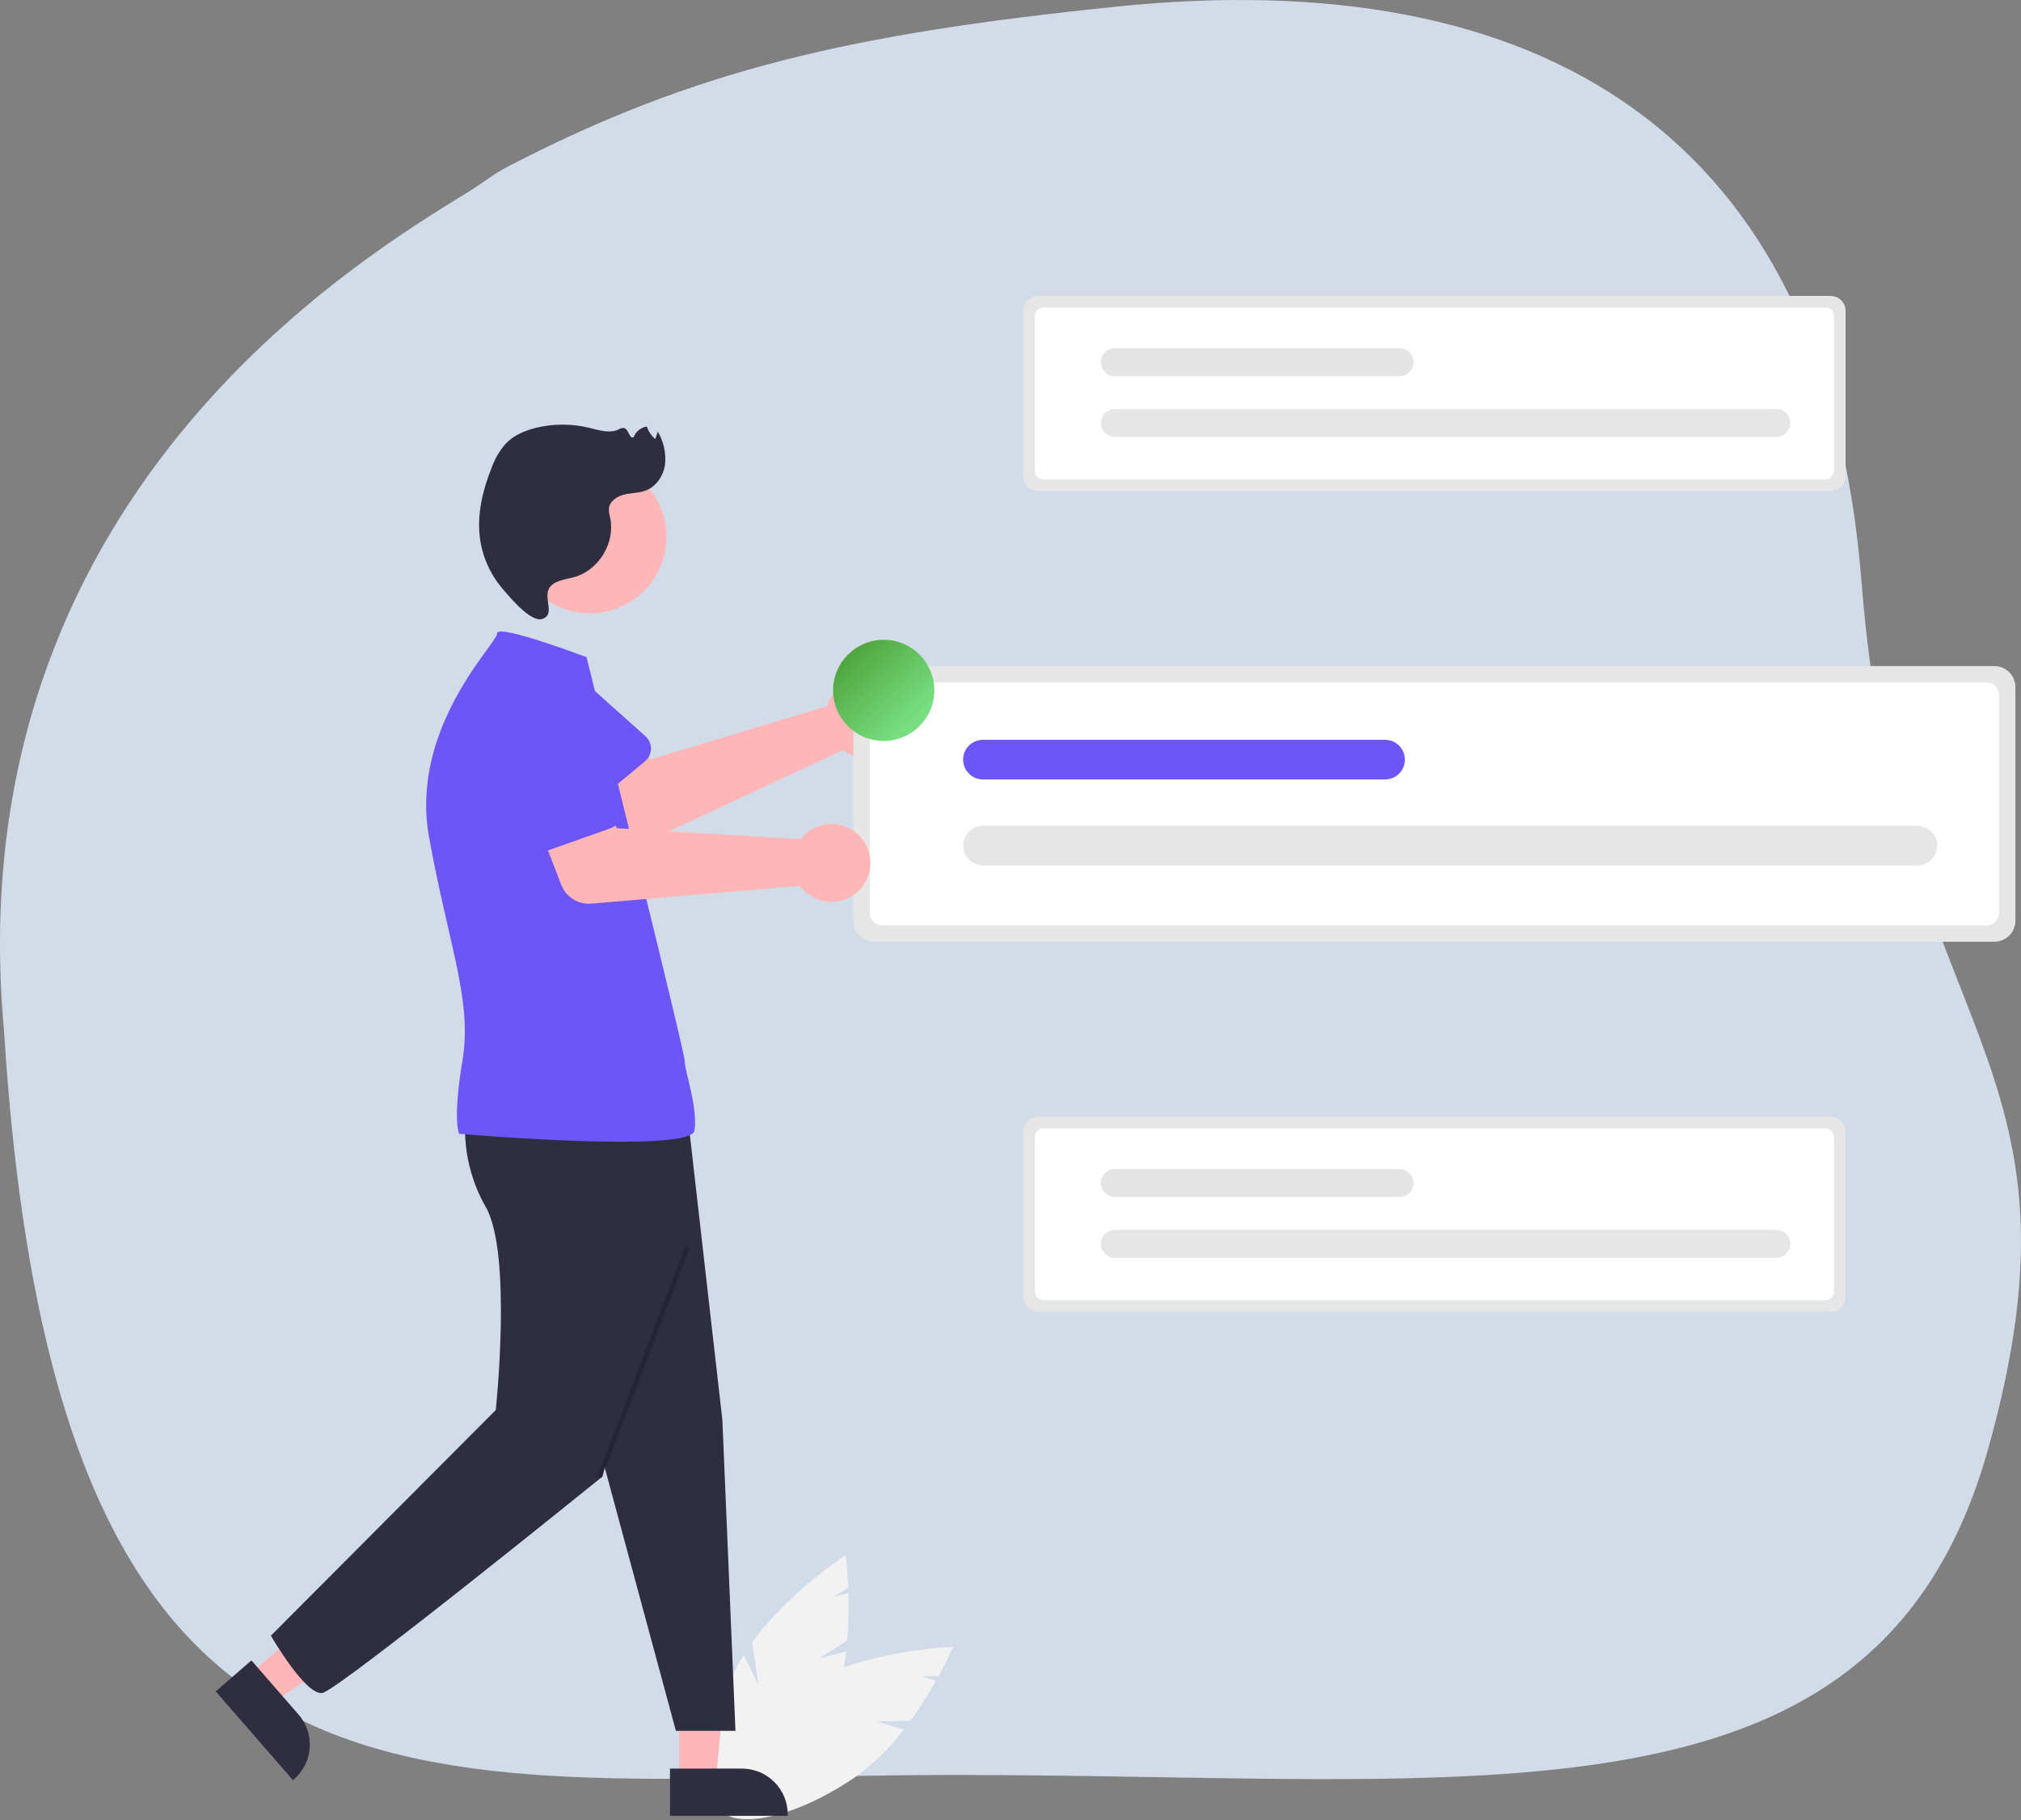 <svg viewBox="0 0 362 326" fill="none" xmlns="http://www.w3.org/2000/svg">
<rect x="0" y="0" width="362" height="326" fill="#808080" stroke="none"/>
<path d="M90.893 29.873C88.493 31.119 86.421 32.793 84.143 34.203C64.915 46.092 -7.979 89.046 0.717 184.572C10.218 336.14 76.466 317.878 171.145 317.878C265.829 317.878 336.275 329.63 356.014 259.845C376.077 188.92 339.773 185.343 333.459 104.436C327.146 23.529 275.644 -6.593 200 1.183C152.591 6.056 124.588 12.379 90.893 29.873Z" fill="#D2DBE8"/>
<path d="M148.53 125.453C148.369 125.783 148.234 126.125 148.126 126.476L116.567 135.974L110.724 130.507L101.309 138.234L110.711 148.916C111.471 149.779 112.49 150.373 113.616 150.608C114.743 150.843 115.915 150.707 116.957 150.221L150.926 134.359C152.107 135.14 153.499 135.544 154.915 135.516C156.332 135.489 157.706 135.031 158.856 134.205C160.006 133.378 160.876 132.221 161.351 130.889C161.827 129.556 161.884 128.11 161.517 126.744C161.149 125.378 160.374 124.156 159.294 123.24C158.214 122.325 156.88 121.759 155.47 121.619C154.061 121.479 152.641 121.771 151.402 122.456C150.162 123.14 149.16 124.186 148.53 125.453Z" fill="#FFB6B6"/>
<path d="M115.519 136.358L103.908 146.007C103.578 146.281 103.192 146.481 102.778 146.594C102.363 146.706 101.929 146.727 101.505 146.657C101.081 146.587 100.677 146.426 100.321 146.185C99.965 145.945 99.665 145.631 99.441 145.265L91.608 132.421C90.212 130.725 89.546 128.546 89.757 126.361C89.967 124.176 91.037 122.164 92.731 120.764C94.424 119.365 96.605 118.694 98.793 118.897C100.982 119.1 103.001 120.161 104.408 121.848L115.6 131.837C115.92 132.123 116.175 132.475 116.347 132.868C116.519 133.261 116.604 133.687 116.596 134.116C116.589 134.545 116.489 134.968 116.303 135.354C116.117 135.741 115.85 136.084 115.519 136.358Z" fill="#6D55F7"/>
<path d="M146.698 297L151.752 293.786C151.984 290.963 152.057 288.13 151.969 285.3L149.348 285.969L151.935 284.323C151.792 280.824 151.476 278.516 151.476 278.516C151.476 278.516 141.258 285.143 134.741 294.126L135.852 301.723L133.202 296.41C132.524 297.494 131.915 298.619 131.379 299.779C126.01 311.491 125.488 322.737 130.214 324.897C134.939 327.057 143.123 319.313 148.492 307.601C150.112 303.834 151.144 299.841 151.552 295.762L146.698 297Z" fill="#F2F2F2"/>
<path d="M157.079 308.306L163.069 308.162C164.729 305.866 166.258 303.478 167.648 301.01L165.058 300.229L168.125 300.156C169.814 297.087 170.738 294.948 170.738 294.948C170.738 294.948 158.56 295.347 148.331 299.674L145.349 306.751L145.831 300.835C144.69 301.413 143.586 302.061 142.527 302.777C131.867 310.032 125.599 319.39 128.526 323.678C131.453 327.966 142.468 325.561 153.127 318.306C156.464 315.917 159.414 313.032 161.874 309.751L157.079 308.306Z" fill="#F2F2F2"/>
<path d="M121.675 318.868L128.215 318.868L130.668 293.468L121.674 293.68L121.675 318.868Z" fill="#FFB6B6"/>
<path d="M120.008 316.736L132.887 316.736C135.064 316.736 137.152 317.599 138.691 319.136C140.231 320.673 141.095 322.758 141.096 324.931V325.197L120.008 325.198L120.008 316.736Z" fill="#2F2E41"/>
<path d="M44.52 300.018L48.809 304.947L69.892 290.773L63.561 283.497L44.52 300.018Z" fill="#FFB6B6"/>
<path d="M45.038 297.362L53.485 307.07C54.913 308.71 55.63 310.851 55.477 313.019C55.325 315.187 54.316 317.206 52.673 318.632L52.471 318.806L38.641 302.912L45.038 297.362Z" fill="#2F2E41"/>
<path d="M107.306 259.079L121.066 309.98H131.735L129.392 254.311L123.206 200.073L100.74 198.881L107.306 259.079Z" fill="#2F2E41"/>
<path d="M83.432 200.073C83.432 200.073 82.238 207.821 87.013 216.165C91.788 224.51 88.804 252.522 88.804 252.522L48.52 292.935C48.52 292.935 54.78 303.78 57.765 303.184C60.749 302.588 107.905 264.443 107.905 264.443L123.208 202.457L83.432 200.073Z" fill="#2F2E41"/>
<path d="M105.643 109.846C113.225 109.846 119.372 103.709 119.372 96.138C119.372 88.567 113.225 82.429 105.643 82.429C98.061 82.429 91.914 88.567 91.914 96.138C91.914 103.709 98.061 109.846 105.643 109.846Z" fill="#FFB6B6"/>
<path d="M105.064 117.693C105.064 117.693 89.06 111.644 89.06 113.432C89.06 115.22 73.284 130.338 76.865 150.007C80.446 169.676 84.625 179.212 82.834 189.94C81.043 200.669 82.237 203.053 82.237 203.053C82.237 203.053 123.804 206.629 124.401 202.457C124.998 198.285 122.667 191.922 122.667 190.133C122.667 188.345 106.174 122.294 105.064 117.693Z" fill="#6D55F7"/>
<path d="M99.429 104.375C100.541 103.788 101.832 103.667 103.035 103.302C107.339 101.998 110.222 97.139 109.301 92.743C109.131 92.179 109.055 91.591 109.075 91.003C109.236 89.701 110.57 88.861 111.85 88.562C113.129 88.264 114.491 88.307 115.713 87.828C117.602 87.087 118.856 85.149 119.128 83.142C119.323 81.11 118.87 79.068 117.833 77.308L117.371 78.636C116.666 78.041 116.143 77.259 115.861 76.381C115.336 76.469 114.842 76.691 114.427 77.024C114.012 77.357 113.689 77.791 113.49 78.284C112.749 78.721 112.642 76.928 111.822 76.663C111.462 76.618 111.098 76.708 110.8 76.915C109.148 77.684 107.23 77.026 105.459 76.6C102.392 75.865 99.195 75.862 96.126 76.589C94.088 77.075 92.07 77.92 90.611 79.423C89.47 80.716 88.593 82.22 88.031 83.85C86.466 87.782 85.432 92.037 85.949 96.236C86.379 99.672 87.819 102.905 90.087 105.525C91.268 106.884 95.122 111.626 97.236 110.817C99.891 109.802 96.3 106.027 99.429 104.375Z" fill="#2F2E41"/>
<path opacity="0.2" d="M122.719 223.285L107.012 264.407L107.805 264.71L123.513 223.587L122.719 223.285Z" fill="black"/>
<path d="M156.626 119.291C155.627 119.292 154.669 119.689 153.963 120.395C153.256 121.1 152.859 122.057 152.857 123.055V164.89C152.859 165.888 153.256 166.844 153.963 167.55C154.669 168.255 155.627 168.652 156.626 168.653H357.231C358.23 168.652 359.188 168.255 359.894 167.55C360.601 166.844 360.998 165.888 361 164.89V123.055C360.998 122.057 360.601 121.1 359.894 120.395C359.188 119.689 358.23 119.292 357.231 119.291L156.626 119.291Z" fill="#E6E6E6"/>
<path d="M157.982 122.226C157.403 122.226 156.848 122.456 156.438 122.866C156.028 123.275 155.798 123.829 155.797 124.408V163.537C155.798 164.115 156.028 164.67 156.438 165.079C156.848 165.488 157.403 165.718 157.982 165.719H355.876C356.456 165.718 357.011 165.488 357.421 165.079C357.83 164.67 358.061 164.115 358.061 163.537V124.408C358.061 123.829 357.83 123.275 357.421 122.866C357.011 122.457 356.456 122.226 355.876 122.226H157.982Z" fill="white"/>
<path d="M343.451 154.989C344.39 154.987 345.29 154.613 345.954 153.949C346.618 153.286 346.991 152.386 346.992 151.449C346.994 150.511 346.623 149.61 345.961 148.945C345.299 148.28 344.4 147.903 343.46 147.898C343.457 147.898 343.454 147.898 343.451 147.898H176.067C175.128 147.902 174.229 148.277 173.566 148.942C172.903 149.606 172.531 150.506 172.531 151.444C172.531 152.382 172.903 153.281 173.566 153.946C174.229 154.61 175.128 154.985 176.067 154.989H343.451Z" fill="#E6E6E6"/>
<path d="M248.092 139.587C248.559 139.587 249.021 139.496 249.452 139.318C249.883 139.14 250.275 138.879 250.606 138.55C250.936 138.221 251.198 137.83 251.376 137.399C251.555 136.969 251.647 136.507 251.647 136.041C251.647 135.575 251.555 135.114 251.376 134.684C251.198 134.253 250.936 133.862 250.606 133.533C250.275 133.204 249.883 132.943 249.452 132.765C249.021 132.587 248.559 132.496 248.092 132.496H176.067C175.6 132.496 175.138 132.587 174.707 132.765C174.275 132.943 173.883 133.204 173.553 133.533C173.223 133.862 172.961 134.253 172.782 134.684C172.604 135.114 172.512 135.575 172.512 136.041C172.512 136.507 172.604 136.969 172.782 137.399C172.961 137.83 173.223 138.221 173.553 138.55C173.883 138.879 174.275 139.14 174.707 139.318C175.138 139.496 175.6 139.587 176.067 139.587H248.092Z" fill="#6D55F7"/>
<path d="M185.947 200.012C185.239 200.013 184.561 200.294 184.061 200.793C183.561 201.292 183.28 201.969 183.279 202.675V232.282C183.28 232.988 183.561 233.665 184.061 234.164C184.561 234.663 185.239 234.944 185.947 234.945H327.911C328.618 234.944 329.296 234.663 329.796 234.164C330.296 233.665 330.578 232.988 330.579 232.282V202.675C330.578 201.969 330.296 201.292 329.796 200.793C329.296 200.294 328.618 200.013 327.911 200.012H185.947Z" fill="#E6E6E6"/>
<path d="M186.906 202.089C186.496 202.089 186.103 202.252 185.813 202.541C185.523 202.831 185.36 203.223 185.359 203.633V231.324C185.36 231.733 185.523 232.126 185.813 232.415C186.103 232.705 186.496 232.868 186.906 232.868H326.953C327.363 232.868 327.756 232.705 328.046 232.415C328.336 232.126 328.499 231.733 328.499 231.324V203.633C328.499 203.223 328.336 202.831 328.046 202.541C327.756 202.252 327.363 202.089 326.953 202.089H186.906Z" fill="white"/>
<path d="M318.159 225.275C318.825 225.275 319.464 225.012 319.936 224.542C320.408 224.072 320.673 223.434 320.674 222.769C320.675 222.104 320.411 221.466 319.941 220.995C319.47 220.523 318.832 220.258 318.166 220.257C318.164 220.257 318.161 220.257 318.159 220.257H199.704C199.039 220.258 198.4 220.523 197.93 220.993C197.46 221.463 197.195 222.101 197.195 222.766C197.195 223.431 197.46 224.068 197.93 224.539C198.4 225.009 199.039 225.274 199.704 225.275H318.159Z" fill="#E6E6E6"/>
<path d="M250.675 214.375C251.006 214.375 251.333 214.311 251.638 214.185C251.943 214.059 252.221 213.874 252.454 213.641C252.688 213.408 252.873 213.131 253 212.827C253.126 212.522 253.192 212.195 253.192 211.866C253.192 211.536 253.126 211.209 253 210.905C252.873 210.6 252.688 210.323 252.454 210.09C252.221 209.857 251.943 209.673 251.638 209.547C251.333 209.421 251.006 209.356 250.675 209.357H199.704C199.374 209.356 199.046 209.421 198.741 209.547C198.436 209.673 198.158 209.857 197.925 210.09C197.691 210.323 197.506 210.6 197.379 210.905C197.253 211.209 197.188 211.536 197.188 211.866C197.188 212.195 197.253 212.522 197.379 212.827C197.506 213.131 197.691 213.408 197.925 213.641C198.158 213.874 198.436 214.059 198.741 214.185C199.046 214.311 199.374 214.375 199.704 214.375H250.675Z" fill="#E4E4E4"/>
<path d="M185.947 53C185.239 53.001 184.561 53.282 184.061 53.781C183.561 54.28 183.28 54.957 183.279 55.663V85.27C183.28 85.976 183.561 86.653 184.061 87.152C184.561 87.651 185.239 87.932 185.947 87.933H327.911C328.618 87.932 329.296 87.651 329.796 87.152C330.296 86.653 330.578 85.976 330.579 85.27V55.663C330.578 54.957 330.296 54.28 329.796 53.781C329.296 53.282 328.618 53.001 327.911 53H185.947Z" fill="#E6E6E6"/>
<path d="M186.906 55.077C186.496 55.077 186.103 55.24 185.813 55.529C185.523 55.819 185.36 56.211 185.359 56.621V84.312C185.36 84.721 185.523 85.114 185.813 85.403C186.103 85.693 186.496 85.856 186.906 85.856H326.953C327.363 85.856 327.756 85.693 328.046 85.403C328.336 85.114 328.499 84.721 328.499 84.312V56.621C328.499 56.211 328.336 55.819 328.046 55.529C327.756 55.24 327.363 55.077 326.953 55.077H186.906Z" fill="white"/>
<path d="M318.159 78.263C318.825 78.263 319.464 78 319.936 77.53C320.408 77.06 320.673 76.422 320.674 75.757C320.675 75.092 320.411 74.454 319.941 73.983C319.47 73.511 318.832 73.246 318.166 73.245C318.164 73.245 318.161 73.245 318.159 73.245H199.704C199.039 73.246 198.4 73.511 197.93 73.981C197.46 74.451 197.195 75.089 197.195 75.754C197.195 76.419 197.46 77.056 197.93 77.527C198.4 77.997 199.039 78.262 199.704 78.263H318.159Z" fill="#E6E6E6"/>
<path d="M250.675 67.363C251.006 67.363 251.333 67.299 251.638 67.173C251.943 67.047 252.221 66.862 252.454 66.629C252.688 66.396 252.873 66.119 253 65.815C253.126 65.51 253.192 65.183 253.192 64.854C253.192 64.524 253.126 64.197 253 63.893C252.873 63.588 252.688 63.311 252.454 63.078C252.221 62.845 251.943 62.66 251.638 62.535C251.333 62.409 251.006 62.344 250.675 62.345H199.704C199.374 62.344 199.046 62.409 198.741 62.535C198.436 62.66 198.158 62.845 197.925 63.078C197.691 63.311 197.506 63.588 197.379 63.893C197.253 64.197 197.188 64.524 197.188 64.854C197.188 65.183 197.253 65.51 197.379 65.815C197.506 66.119 197.691 66.396 197.925 66.629C198.158 66.862 198.436 67.047 198.741 67.173C199.046 67.299 199.374 67.363 199.704 67.363H250.675Z" fill="#E4E4E4"/>
<path d="M144.138 149.471C143.872 149.725 143.627 149.999 143.405 150.292L110.502 148.326L106.909 141.181L95.4 145.188L100.532 158.454C100.946 159.526 101.698 160.434 102.673 161.043C103.649 161.652 104.796 161.929 105.943 161.831L143.307 158.655C144.146 159.795 145.312 160.654 146.651 161.116C147.99 161.579 149.438 161.623 150.803 161.244C152.168 160.864 153.384 160.079 154.291 158.992C155.198 157.905 155.752 156.568 155.88 155.159C156.007 153.75 155.702 152.336 155.005 151.104C154.307 149.873 153.251 148.882 151.977 148.265C150.702 147.647 149.269 147.432 147.869 147.647C146.469 147.863 145.167 148.499 144.138 149.471Z" fill="#FFB6B6"/>
<path d="M109.386 148.326L95.153 153.378C94.749 153.522 94.317 153.577 93.889 153.539C93.461 153.502 93.046 153.372 92.672 153.16C92.299 152.948 91.975 152.658 91.724 152.309C91.473 151.961 91.3 151.563 91.217 151.142L88.306 136.388C87.583 134.315 87.712 132.041 88.665 130.063C89.618 128.085 91.317 126.565 93.391 125.836C95.464 125.107 97.742 125.228 99.726 126.173C101.71 127.118 103.238 128.809 103.975 130.877L111.025 144.11C111.227 144.489 111.344 144.907 111.37 145.335C111.395 145.764 111.328 146.193 111.172 146.593C111.017 146.993 110.777 147.355 110.469 147.654C110.16 147.953 109.791 148.182 109.386 148.326Z" fill="#6D55F7"/>
<path d="M158.291 132.694C163.3 132.694 167.36 128.64 167.36 123.639C167.36 118.638 163.3 114.584 158.291 114.584C153.283 114.584 149.223 118.638 149.223 123.639C149.223 128.64 153.283 132.694 158.291 132.694Z" fill="url(#paint0_linear_802_1279)"/>
<defs>
<linearGradient id="paint0_linear_802_1279" x1="152.091" y1="116.802" x2="163.733" y2="128.831" gradientUnits="userSpaceOnUse">
<stop stop-color="#4FA53E"/>
<stop offset="1" stop-color="#77DF81"/>
</linearGradient>
</defs>
</svg>
